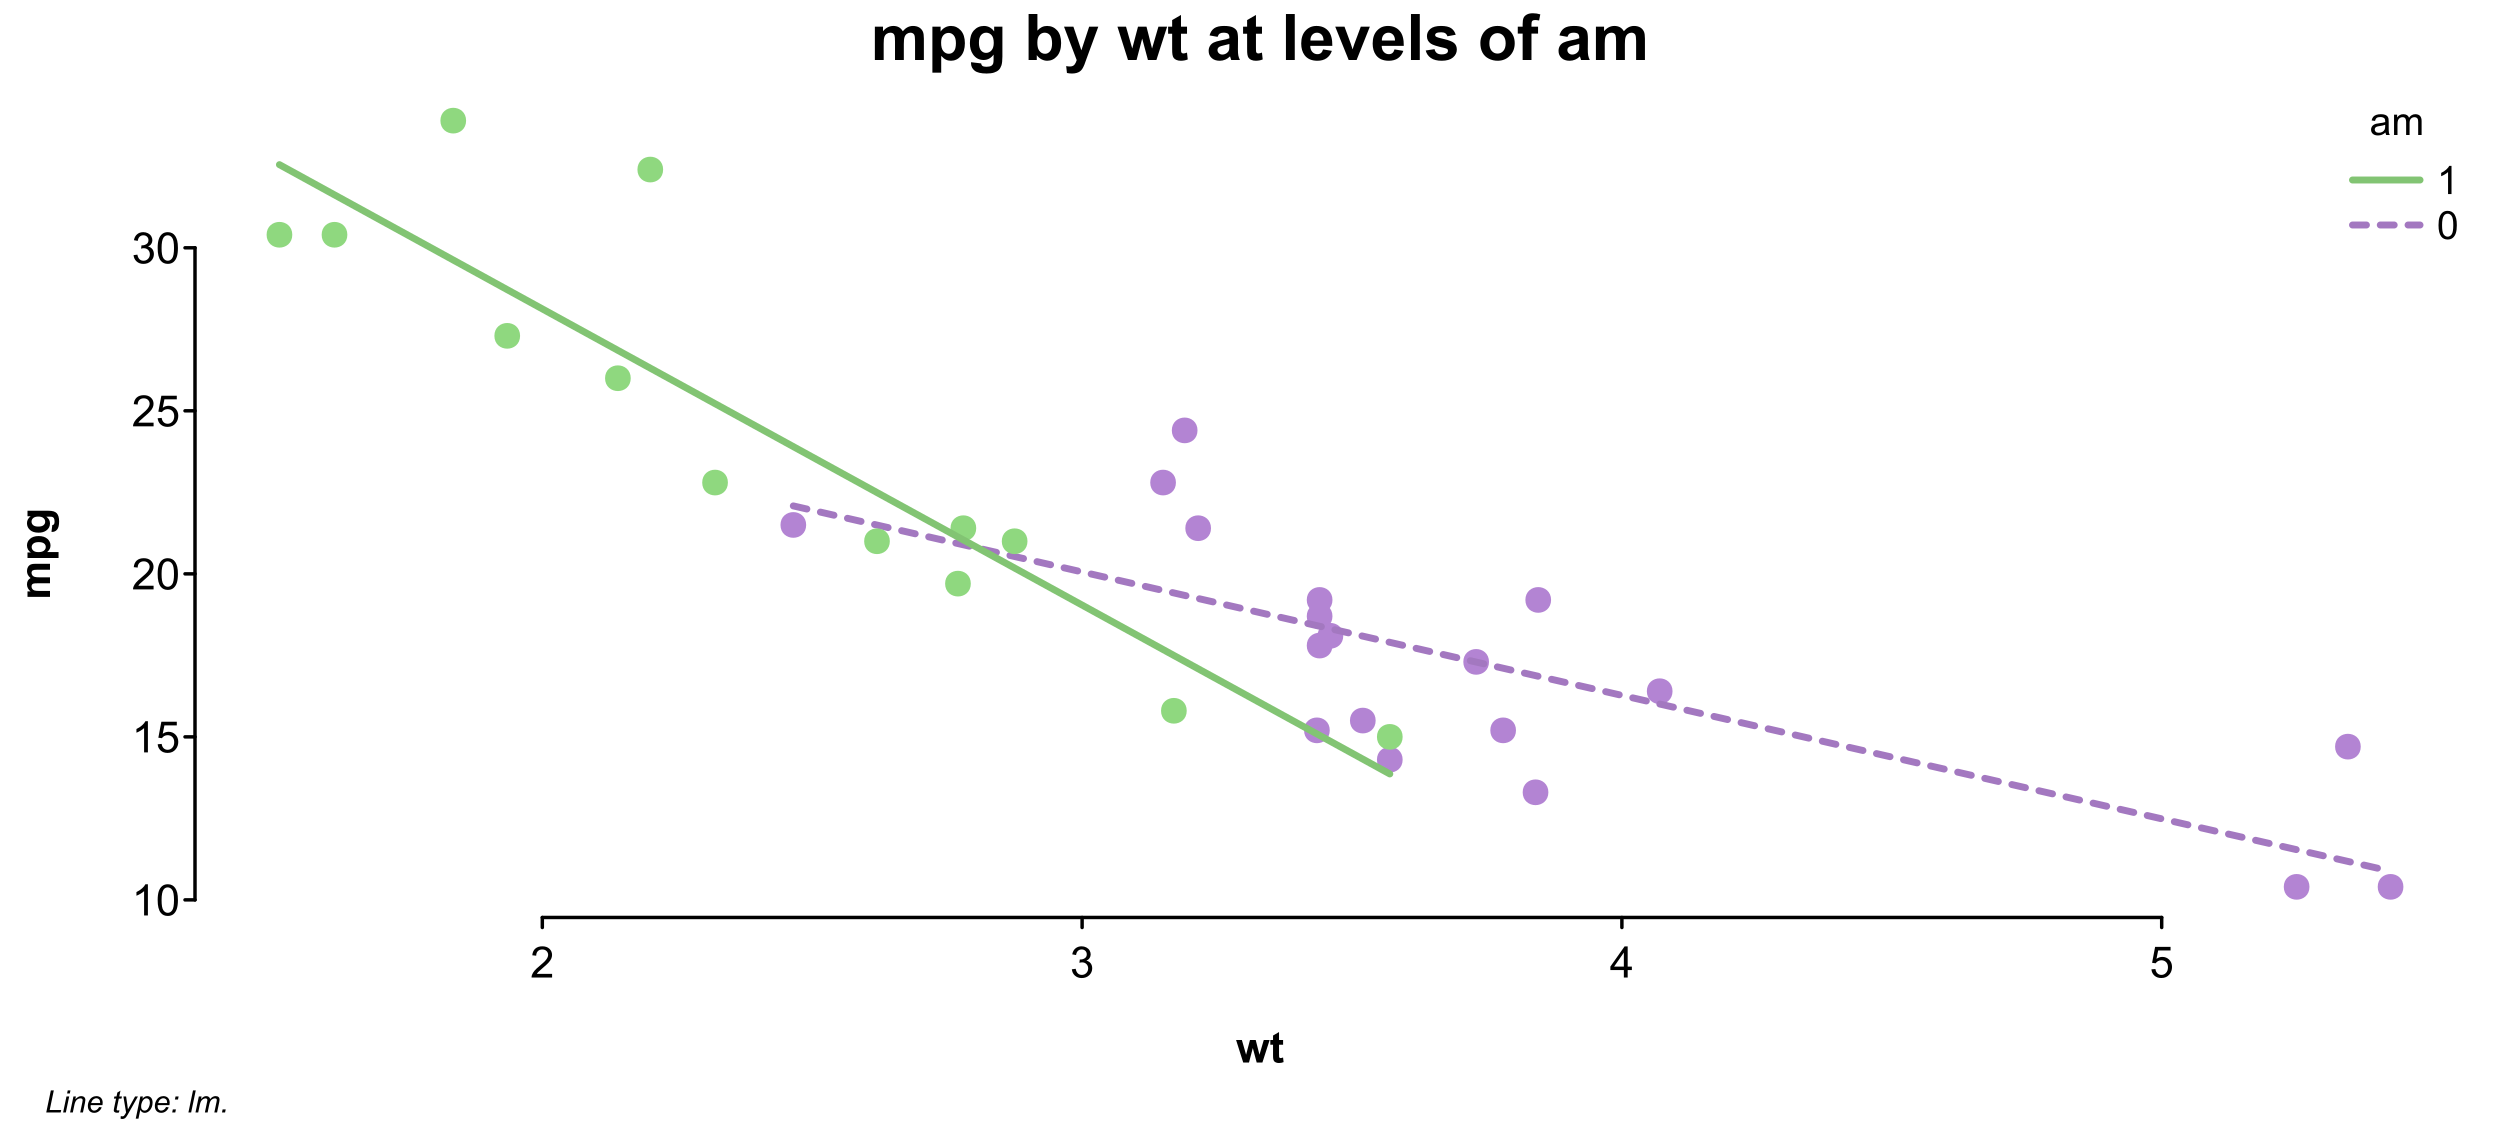 <?xml version="1.0" encoding="UTF-8"?>
<svg xmlns="http://www.w3.org/2000/svg" xmlns:xlink="http://www.w3.org/1999/xlink" width="720pt" height="324pt" viewBox="0 0 720 324" version="1.1">
<defs>
<g>
<symbol overflow="visible" id="glyph0-0">
<path style="stroke:none;" d="M 1.562 0 L 1.562 -7.812 L 7.812 -7.812 L 7.812 0 Z M 1.758 -0.195 L 7.617 -0.195 L 7.617 -7.617 L 1.758 -7.617 Z M 1.758 -0.195 "/>
</symbol>
<symbol overflow="visible" id="glyph0-1">
<path style="stroke:none;" d="M 4.656 0 L 3.559 0 L 3.559 -7 C 3.289 -6.746 2.941 -6.492 2.516 -6.242 C 2.086 -5.988 1.703 -5.801 1.359 -5.676 L 1.359 -6.738 C 1.973 -7.027 2.508 -7.375 2.973 -7.789 C 3.43 -8.195 3.758 -8.594 3.949 -8.984 L 4.656 -8.984 Z M 4.656 0 "/>
</symbol>
<symbol overflow="visible" id="glyph0-2">
<path style="stroke:none;" d="M 0.52 -4.414 C 0.516 -5.469 0.625 -6.32 0.844 -6.965 C 1.062 -7.609 1.387 -8.105 1.816 -8.457 C 2.246 -8.805 2.785 -8.98 3.438 -8.984 C 3.914 -8.98 4.336 -8.887 4.699 -8.695 C 5.059 -8.5 5.355 -8.219 5.594 -7.859 C 5.828 -7.492 6.016 -7.051 6.152 -6.527 C 6.285 -6.004 6.352 -5.297 6.355 -4.414 C 6.352 -3.359 6.242 -2.512 6.031 -1.871 C 5.812 -1.223 5.492 -0.727 5.062 -0.375 C 4.633 -0.023 4.09 0.152 3.438 0.152 C 2.57 0.152 1.891 -0.156 1.402 -0.773 C 0.809 -1.516 0.516 -2.727 0.52 -4.414 Z M 1.648 -4.414 C 1.645 -2.941 1.816 -1.965 2.164 -1.48 C 2.504 -0.992 2.93 -0.75 3.438 -0.75 C 3.938 -0.75 4.359 -0.992 4.707 -1.48 C 5.051 -1.969 5.227 -2.945 5.227 -4.414 C 5.227 -5.883 5.051 -6.863 4.707 -7.348 C 4.359 -7.832 3.934 -8.074 3.426 -8.074 C 2.918 -8.074 2.516 -7.859 2.215 -7.434 C 1.836 -6.887 1.645 -5.879 1.648 -4.414 Z M 1.648 -4.414 "/>
</symbol>
<symbol overflow="visible" id="glyph0-3">
<path style="stroke:none;" d="M 0.52 -2.344 L 1.672 -2.441 C 1.754 -1.875 1.953 -1.453 2.266 -1.172 C 2.574 -0.891 2.949 -0.75 3.395 -0.75 C 3.918 -0.75 4.367 -0.949 4.734 -1.348 C 5.102 -1.746 5.285 -2.273 5.285 -2.938 C 5.285 -3.559 5.109 -4.055 4.758 -4.418 C 4.406 -4.777 3.945 -4.957 3.375 -4.961 C 3.02 -4.957 2.699 -4.875 2.414 -4.719 C 2.129 -4.555 1.906 -4.348 1.746 -4.094 L 0.715 -4.23 L 1.582 -8.824 L 6.031 -8.824 L 6.031 -7.777 L 2.461 -7.777 L 1.977 -5.371 C 2.508 -5.742 3.074 -5.93 3.668 -5.934 C 4.449 -5.93 5.105 -5.66 5.645 -5.121 C 6.18 -4.578 6.449 -3.883 6.453 -3.035 C 6.449 -2.223 6.215 -1.52 5.742 -0.934 C 5.168 -0.207 4.383 0.152 3.395 0.152 C 2.574 0.152 1.91 -0.074 1.398 -0.531 C 0.883 -0.984 0.59 -1.59 0.52 -2.344 Z M 0.52 -2.344 "/>
</symbol>
<symbol overflow="visible" id="glyph0-4">
<path style="stroke:none;" d="M 6.293 -1.055 L 6.293 0 L 0.379 0 C 0.367 -0.266 0.41 -0.52 0.508 -0.762 C 0.656 -1.164 0.898 -1.559 1.23 -1.953 C 1.559 -2.34 2.035 -2.793 2.668 -3.309 C 3.637 -4.102 4.293 -4.734 4.637 -5.203 C 4.977 -5.668 5.148 -6.105 5.152 -6.523 C 5.148 -6.957 4.992 -7.324 4.684 -7.625 C 4.371 -7.922 3.969 -8.074 3.469 -8.074 C 2.938 -8.074 2.512 -7.914 2.195 -7.598 C 1.879 -7.277 1.719 -6.84 1.715 -6.281 L 0.586 -6.398 C 0.664 -7.238 0.953 -7.879 1.457 -8.32 C 1.961 -8.762 2.641 -8.98 3.492 -8.984 C 4.348 -8.98 5.023 -8.742 5.527 -8.27 C 6.027 -7.789 6.281 -7.199 6.281 -6.5 C 6.281 -6.141 6.207 -5.789 6.059 -5.445 C 5.91 -5.094 5.664 -4.73 5.328 -4.352 C 4.984 -3.965 4.422 -3.441 3.637 -2.777 C 2.977 -2.223 2.555 -1.844 2.367 -1.648 C 2.18 -1.449 2.023 -1.254 1.906 -1.055 Z M 6.293 -1.055 "/>
</symbol>
<symbol overflow="visible" id="glyph0-5">
<path style="stroke:none;" d="M 0.523 -2.363 L 1.625 -2.508 C 1.746 -1.883 1.961 -1.434 2.266 -1.16 C 2.566 -0.887 2.938 -0.75 3.375 -0.75 C 3.891 -0.75 4.324 -0.926 4.684 -1.285 C 5.035 -1.641 5.215 -2.086 5.219 -2.617 C 5.215 -3.121 5.051 -3.539 4.723 -3.867 C 4.395 -4.195 3.977 -4.359 3.469 -4.359 C 3.258 -4.359 2.996 -4.316 2.691 -4.234 L 2.812 -5.199 C 2.883 -5.188 2.941 -5.184 2.992 -5.188 C 3.457 -5.184 3.879 -5.309 4.254 -5.555 C 4.629 -5.797 4.816 -6.172 4.816 -6.684 C 4.816 -7.086 4.68 -7.418 4.406 -7.684 C 4.133 -7.945 3.781 -8.078 3.352 -8.082 C 2.922 -8.078 2.562 -7.945 2.281 -7.676 C 1.992 -7.406 1.812 -7.004 1.734 -6.469 L 0.633 -6.664 C 0.766 -7.398 1.07 -7.969 1.551 -8.375 C 2.023 -8.777 2.617 -8.98 3.328 -8.984 C 3.812 -8.98 4.262 -8.875 4.676 -8.668 C 5.086 -8.457 5.398 -8.172 5.617 -7.812 C 5.832 -7.445 5.941 -7.062 5.945 -6.66 C 5.941 -6.27 5.836 -5.918 5.633 -5.602 C 5.422 -5.281 5.117 -5.027 4.711 -4.848 C 5.238 -4.723 5.648 -4.469 5.941 -4.086 C 6.234 -3.695 6.379 -3.215 6.383 -2.645 C 6.379 -1.859 6.094 -1.199 5.527 -0.656 C 4.957 -0.113 4.238 0.156 3.367 0.16 C 2.582 0.156 1.93 -0.074 1.41 -0.543 C 0.891 -1.008 0.594 -1.613 0.523 -2.363 Z M 0.523 -2.363 "/>
</symbol>
<symbol overflow="visible" id="glyph0-6">
<path style="stroke:none;" d="M 4.039 0 L 4.039 -2.141 L 0.16 -2.141 L 0.16 -3.148 L 4.242 -8.949 L 5.141 -8.949 L 5.141 -3.148 L 6.348 -3.148 L 6.348 -2.141 L 5.141 -2.141 L 5.141 0 Z M 4.039 -3.148 L 4.039 -7.184 L 1.238 -3.148 Z M 4.039 -3.148 "/>
</symbol>
<symbol overflow="visible" id="glyph1-0">
<path style="stroke:none;" d="M 1.414 0 L 1.414 -7.062 L 7.062 -7.062 L 7.062 0 Z M 1.59 -0.176 L 6.887 -0.176 L 6.887 -6.887 L 1.59 -6.887 Z M 1.59 -0.176 "/>
</symbol>
<symbol overflow="visible" id="glyph1-1">
<path style="stroke:none;" d="M 4.57 -0.723 C 4.199 -0.406 3.844 -0.188 3.504 -0.059 C 3.164 0.066 2.797 0.129 2.41 0.133 C 1.762 0.129 1.27 -0.027 0.926 -0.34 C 0.582 -0.652 0.41 -1.055 0.41 -1.547 C 0.41 -1.832 0.473 -2.094 0.605 -2.332 C 0.73 -2.566 0.902 -2.754 1.117 -2.902 C 1.324 -3.043 1.562 -3.152 1.832 -3.227 C 2.023 -3.277 2.316 -3.328 2.715 -3.375 C 3.512 -3.469 4.102 -3.582 4.484 -3.719 C 4.484 -3.852 4.488 -3.938 4.492 -3.977 C 4.488 -4.379 4.395 -4.664 4.211 -4.832 C 3.953 -5.055 3.574 -5.168 3.078 -5.172 C 2.609 -5.168 2.266 -5.086 2.043 -4.926 C 1.82 -4.758 1.656 -4.469 1.551 -4.055 L 0.578 -4.188 C 0.664 -4.602 0.809 -4.938 1.016 -5.195 C 1.215 -5.449 1.508 -5.645 1.891 -5.785 C 2.27 -5.918 2.715 -5.988 3.223 -5.992 C 3.723 -5.988 4.129 -5.93 4.441 -5.816 C 4.754 -5.695 4.98 -5.547 5.129 -5.371 C 5.273 -5.191 5.379 -4.965 5.441 -4.695 C 5.469 -4.523 5.484 -4.219 5.488 -3.781 L 5.488 -2.457 C 5.484 -1.527 5.504 -0.945 5.551 -0.703 C 5.59 -0.457 5.676 -0.223 5.805 0 L 4.766 0 C 4.66 -0.203 4.598 -0.441 4.57 -0.723 Z M 4.484 -2.941 C 4.121 -2.793 3.582 -2.668 2.863 -2.566 C 2.453 -2.504 2.164 -2.438 1.996 -2.367 C 1.824 -2.293 1.695 -2.184 1.605 -2.043 C 1.512 -1.898 1.465 -1.742 1.469 -1.574 C 1.465 -1.305 1.566 -1.082 1.77 -0.91 C 1.969 -0.73 2.262 -0.645 2.648 -0.645 C 3.031 -0.645 3.371 -0.727 3.668 -0.895 C 3.965 -1.062 4.184 -1.293 4.324 -1.582 C 4.43 -1.809 4.48 -2.141 4.484 -2.578 Z M 4.484 -2.941 "/>
</symbol>
<symbol overflow="visible" id="glyph1-2">
<path style="stroke:none;" d="M 0.746 0 L 0.746 -5.859 L 1.633 -5.859 L 1.633 -5.039 C 1.816 -5.324 2.062 -5.555 2.367 -5.73 C 2.672 -5.902 3.02 -5.988 3.41 -5.992 C 3.844 -5.988 4.199 -5.898 4.477 -5.723 C 4.754 -5.539 4.949 -5.285 5.066 -4.965 C 5.527 -5.645 6.129 -5.988 6.875 -5.992 C 7.453 -5.988 7.902 -5.828 8.215 -5.508 C 8.527 -5.188 8.684 -4.691 8.684 -4.023 L 8.684 0 L 7.695 0 L 7.695 -3.691 C 7.691 -4.09 7.66 -4.375 7.598 -4.551 C 7.531 -4.723 7.414 -4.863 7.25 -4.973 C 7.078 -5.078 6.879 -5.133 6.652 -5.133 C 6.238 -5.133 5.898 -4.992 5.625 -4.719 C 5.352 -4.441 5.215 -4.004 5.219 -3.406 L 5.219 0 L 4.227 0 L 4.227 -3.809 C 4.223 -4.246 4.145 -4.574 3.984 -4.801 C 3.82 -5.02 3.555 -5.133 3.188 -5.133 C 2.906 -5.133 2.648 -5.059 2.414 -4.91 C 2.176 -4.762 2.004 -4.547 1.898 -4.266 C 1.789 -3.98 1.734 -3.57 1.738 -3.039 L 1.738 0 Z M 0.746 0 "/>
</symbol>
<symbol overflow="visible" id="glyph1-3">
<path style="stroke:none;" d="M 4.211 0 L 3.215 0 L 3.215 -6.328 C 2.977 -6.102 2.664 -5.871 2.277 -5.645 C 1.887 -5.41 1.539 -5.242 1.23 -5.133 L 1.23 -6.09 C 1.785 -6.348 2.27 -6.664 2.688 -7.039 C 3.102 -7.406 3.395 -7.77 3.57 -8.121 L 4.211 -8.121 Z M 4.211 0 "/>
</symbol>
<symbol overflow="visible" id="glyph1-4">
<path style="stroke:none;" d="M 0.469 -3.988 C 0.469 -4.941 0.566 -5.711 0.762 -6.297 C 0.957 -6.879 1.25 -7.328 1.641 -7.645 C 2.027 -7.961 2.516 -8.121 3.105 -8.121 C 3.539 -8.121 3.918 -8.031 4.246 -7.859 C 4.57 -7.68 4.84 -7.43 5.059 -7.102 C 5.27 -6.773 5.438 -6.371 5.559 -5.898 C 5.68 -5.426 5.742 -4.789 5.742 -3.988 C 5.742 -3.039 5.645 -2.273 5.449 -1.691 C 5.254 -1.105 4.961 -0.656 4.578 -0.34 C 4.188 -0.023 3.699 0.133 3.105 0.137 C 2.324 0.133 1.711 -0.141 1.27 -0.699 C 0.734 -1.371 0.469 -2.469 0.469 -3.988 Z M 1.488 -3.988 C 1.488 -2.656 1.641 -1.773 1.953 -1.336 C 2.262 -0.898 2.648 -0.68 3.105 -0.68 C 3.559 -0.68 3.941 -0.898 4.254 -1.34 C 4.566 -1.781 4.723 -2.664 4.723 -3.988 C 4.723 -5.32 4.566 -6.207 4.254 -6.645 C 3.941 -7.082 3.555 -7.301 3.094 -7.301 C 2.637 -7.301 2.273 -7.105 2.004 -6.719 C 1.66 -6.223 1.488 -5.312 1.488 -3.988 Z M 1.488 -3.988 "/>
</symbol>
<symbol overflow="visible" id="glyph2-0">
<path style="stroke:none;" d="M 2.312 0 L 2.312 -11.562 L 11.562 -11.562 L 11.562 0 Z M 2.602 -0.289 L 11.273 -0.289 L 11.273 -11.273 L 2.602 -11.273 Z M 2.602 -0.289 "/>
</symbol>
<symbol overflow="visible" id="glyph2-1">
<path style="stroke:none;" d="M 1.137 -9.594 L 3.477 -9.594 L 3.477 -8.285 C 4.312 -9.301 5.312 -9.809 6.469 -9.809 C 7.082 -9.809 7.613 -9.68 8.066 -9.43 C 8.516 -9.172 8.887 -8.793 9.18 -8.285 C 9.598 -8.793 10.051 -9.172 10.539 -9.43 C 11.027 -9.68 11.551 -9.809 12.105 -9.809 C 12.809 -9.809 13.402 -9.664 13.891 -9.379 C 14.379 -9.094 14.742 -8.676 14.984 -8.121 C 15.156 -7.711 15.246 -7.047 15.25 -6.133 L 15.25 0 L 12.711 0 L 12.711 -5.484 C 12.707 -6.434 12.621 -7.047 12.449 -7.324 C 12.211 -7.684 11.848 -7.863 11.363 -7.867 C 11.004 -7.863 10.672 -7.754 10.359 -7.543 C 10.047 -7.324 9.82 -7.008 9.684 -6.59 C 9.543 -6.168 9.473 -5.508 9.477 -4.605 L 9.477 0 L 6.938 0 L 6.938 -5.258 C 6.938 -6.188 6.891 -6.789 6.801 -7.062 C 6.711 -7.328 6.57 -7.531 6.383 -7.668 C 6.188 -7.797 5.93 -7.863 5.609 -7.867 C 5.215 -7.863 4.863 -7.758 4.551 -7.551 C 4.234 -7.336 4.012 -7.031 3.879 -6.637 C 3.742 -6.238 3.672 -5.578 3.676 -4.66 L 3.676 0 L 1.137 0 Z M 1.137 -9.594 "/>
</symbol>
<symbol overflow="visible" id="glyph2-2">
<path style="stroke:none;" d="M 1.254 -9.594 L 3.621 -9.594 L 3.621 -8.184 C 3.926 -8.664 4.34 -9.055 4.867 -9.355 C 5.391 -9.656 5.973 -9.809 6.613 -9.809 C 7.727 -9.809 8.672 -9.371 9.449 -8.5 C 10.223 -7.625 10.609 -6.41 10.613 -4.852 C 10.609 -3.25 10.219 -2.004 9.438 -1.113 C 8.652 -0.227 7.703 0.215 6.594 0.219 C 6.062 0.215 5.582 0.113 5.152 -0.098 C 4.719 -0.305 4.266 -0.668 3.793 -1.184 L 3.793 3.648 L 1.254 3.648 Z M 3.766 -4.961 C 3.762 -3.879 3.977 -3.082 4.406 -2.57 C 4.836 -2.051 5.355 -1.793 5.973 -1.797 C 6.559 -1.793 7.051 -2.027 7.441 -2.504 C 7.832 -2.973 8.027 -3.75 8.031 -4.832 C 8.027 -5.836 7.824 -6.582 7.426 -7.07 C 7.02 -7.559 6.52 -7.805 5.926 -7.805 C 5.301 -7.805 4.785 -7.562 4.379 -7.086 C 3.965 -6.602 3.762 -5.895 3.766 -4.961 Z M 3.766 -4.961 "/>
</symbol>
<symbol overflow="visible" id="glyph2-3">
<path style="stroke:none;" d="M 1.094 0.633 L 3.992 0.984 C 4.039 1.32 4.152 1.551 4.328 1.68 C 4.566 1.859 4.945 1.949 5.465 1.953 C 6.125 1.949 6.621 1.852 6.957 1.652 C 7.176 1.52 7.344 1.305 7.461 1.012 C 7.535 0.797 7.574 0.41 7.578 -0.152 L 7.578 -1.555 C 6.816 -0.516 5.859 0 4.707 0 C 3.414 0 2.395 -0.543 1.645 -1.637 C 1.051 -2.492 0.754 -3.566 0.758 -4.852 C 0.754 -6.457 1.141 -7.684 1.918 -8.535 C 2.691 -9.383 3.656 -9.809 4.805 -9.809 C 5.992 -9.809 6.969 -9.285 7.742 -8.246 L 7.742 -9.594 L 10.117 -9.594 L 10.117 -0.984 C 10.113 0.148 10.02 0.992 9.836 1.555 C 9.648 2.109 9.387 2.551 9.051 2.871 C 8.711 3.191 8.262 3.441 7.699 3.621 C 7.137 3.801 6.422 3.891 5.562 3.895 C 3.934 3.891 2.781 3.613 2.105 3.059 C 1.422 2.5 1.082 1.793 1.086 0.938 C 1.082 0.852 1.086 0.75 1.094 0.633 Z M 3.359 -4.996 C 3.355 -3.977 3.555 -3.23 3.949 -2.758 C 4.344 -2.285 4.828 -2.051 5.41 -2.051 C 6.027 -2.051 6.551 -2.293 6.98 -2.777 C 7.406 -3.262 7.621 -3.98 7.625 -4.934 C 7.621 -5.926 7.418 -6.66 7.008 -7.145 C 6.598 -7.621 6.078 -7.863 5.457 -7.867 C 4.844 -7.863 4.344 -7.625 3.949 -7.156 C 3.555 -6.68 3.355 -5.961 3.359 -4.996 Z M 3.359 -4.996 "/>
</symbol>
<symbol overflow="visible" id="glyph2-4">
<path style="stroke:none;" d=""/>
</symbol>
<symbol overflow="visible" id="glyph2-5">
<path style="stroke:none;" d="M 1.219 0 L 1.219 -13.242 L 3.758 -13.242 L 3.758 -8.473 C 4.539 -9.363 5.469 -9.809 6.539 -9.809 C 7.707 -9.809 8.672 -9.383 9.438 -8.539 C 10.199 -7.691 10.582 -6.477 10.586 -4.895 C 10.582 -3.254 10.191 -1.992 9.414 -1.109 C 8.633 -0.223 7.688 0.215 6.578 0.219 C 6.027 0.215 5.484 0.082 4.953 -0.191 C 4.418 -0.465 3.961 -0.871 3.578 -1.41 L 3.578 0 Z M 3.738 -5.004 C 3.738 -4.012 3.895 -3.277 4.211 -2.801 C 4.645 -2.125 5.227 -1.785 5.961 -1.789 C 6.516 -1.785 6.992 -2.027 7.391 -2.508 C 7.781 -2.984 7.98 -3.738 7.984 -4.77 C 7.98 -5.863 7.781 -6.652 7.387 -7.141 C 6.988 -7.621 6.48 -7.863 5.863 -7.867 C 5.25 -7.863 4.742 -7.625 4.344 -7.156 C 3.938 -6.68 3.738 -5.965 3.738 -5.004 Z M 3.738 -5.004 "/>
</symbol>
<symbol overflow="visible" id="glyph2-6">
<path style="stroke:none;" d="M 0.125 -9.594 L 2.828 -9.594 L 5.121 -2.781 L 7.363 -9.594 L 9.992 -9.594 L 6.602 -0.359 L 6 1.309 C 5.773 1.863 5.559 2.293 5.359 2.59 C 5.156 2.887 4.926 3.125 4.664 3.309 C 4.402 3.492 4.078 3.637 3.699 3.738 C 3.312 3.84 2.883 3.891 2.402 3.895 C 1.914 3.891 1.434 3.84 0.965 3.738 L 0.742 1.754 C 1.137 1.828 1.496 1.867 1.816 1.871 C 2.402 1.867 2.836 1.695 3.125 1.352 C 3.406 1.004 3.625 0.562 3.777 0.027 Z M 0.125 -9.594 "/>
</symbol>
<symbol overflow="visible" id="glyph2-7">
<path style="stroke:none;" d="M 3.117 0 L 0.082 -9.594 L 2.547 -9.594 L 4.344 -3.305 L 6 -9.594 L 8.445 -9.594 L 10.047 -3.305 L 11.879 -9.594 L 14.383 -9.594 L 11.301 0 L 8.863 0 L 7.207 -6.168 L 5.582 0 Z M 3.117 0 "/>
</symbol>
<symbol overflow="visible" id="glyph2-8">
<path style="stroke:none;" d="M 5.727 -9.594 L 5.727 -7.57 L 3.992 -7.57 L 3.992 -3.703 C 3.988 -2.922 4.008 -2.465 4.043 -2.336 C 4.074 -2.203 4.148 -2.094 4.27 -2.012 C 4.383 -1.926 4.523 -1.887 4.695 -1.887 C 4.93 -1.887 5.273 -1.969 5.719 -2.133 L 5.934 -0.164 C 5.344 0.09 4.676 0.215 3.93 0.219 C 3.469 0.215 3.055 0.141 2.691 -0.012 C 2.32 -0.164 2.051 -0.363 1.883 -0.609 C 1.707 -0.852 1.59 -1.18 1.527 -1.598 C 1.469 -1.891 1.441 -2.488 1.445 -3.387 L 1.445 -7.57 L 0.281 -7.57 L 0.281 -9.594 L 1.445 -9.594 L 1.445 -11.5 L 3.992 -12.98 L 3.992 -9.594 Z M 5.727 -9.594 "/>
</symbol>
<symbol overflow="visible" id="glyph2-9">
<path style="stroke:none;" d="M 3.227 -6.668 L 0.922 -7.082 C 1.176 -8.008 1.621 -8.695 2.258 -9.141 C 2.887 -9.586 3.828 -9.809 5.078 -9.809 C 6.207 -9.809 7.051 -9.672 7.605 -9.406 C 8.16 -9.137 8.547 -8.797 8.773 -8.387 C 8.996 -7.973 9.109 -7.219 9.113 -6.117 L 9.086 -3.152 C 9.082 -2.309 9.121 -1.684 9.207 -1.285 C 9.285 -0.883 9.438 -0.457 9.664 0 L 7.156 0 C 7.086 -0.168 7.004 -0.418 6.91 -0.75 C 6.863 -0.898 6.836 -0.996 6.82 -1.047 C 6.383 -0.621 5.918 -0.305 5.426 -0.098 C 4.934 0.113 4.406 0.215 3.848 0.219 C 2.859 0.215 2.082 -0.051 1.512 -0.586 C 0.941 -1.121 0.656 -1.797 0.66 -2.621 C 0.656 -3.16 0.785 -3.645 1.047 -4.07 C 1.305 -4.492 1.668 -4.816 2.137 -5.043 C 2.602 -5.266 3.273 -5.465 4.156 -5.637 C 5.336 -5.859 6.16 -6.066 6.621 -6.262 L 6.621 -6.512 C 6.621 -6.996 6.5 -7.344 6.258 -7.555 C 6.016 -7.758 5.559 -7.863 4.895 -7.867 C 4.441 -7.863 4.09 -7.773 3.84 -7.602 C 3.582 -7.422 3.379 -7.113 3.227 -6.668 Z M 6.621 -4.605 C 6.293 -4.496 5.777 -4.367 5.074 -4.219 C 4.371 -4.066 3.91 -3.918 3.695 -3.777 C 3.363 -3.539 3.199 -3.242 3.199 -2.883 C 3.199 -2.523 3.328 -2.215 3.594 -1.957 C 3.855 -1.699 4.195 -1.57 4.605 -1.57 C 5.062 -1.57 5.5 -1.719 5.918 -2.023 C 6.223 -2.25 6.422 -2.531 6.523 -2.863 C 6.586 -3.078 6.621 -3.492 6.621 -4.102 Z M 6.621 -4.605 "/>
</symbol>
<symbol overflow="visible" id="glyph2-10">
<path style="stroke:none;" d="M 1.328 0 L 1.328 -13.242 L 3.867 -13.242 L 3.867 0 Z M 1.328 0 "/>
</symbol>
<symbol overflow="visible" id="glyph2-11">
<path style="stroke:none;" d="M 6.883 -3.055 L 9.414 -2.629 C 9.086 -1.699 8.57 -0.992 7.871 -0.508 C 7.168 -0.023 6.293 0.215 5.238 0.219 C 3.57 0.215 2.336 -0.328 1.535 -1.418 C 0.902 -2.289 0.586 -3.391 0.586 -4.723 C 0.586 -6.312 1 -7.555 1.832 -8.457 C 2.664 -9.355 3.715 -9.809 4.984 -9.809 C 6.41 -9.809 7.535 -9.336 8.363 -8.395 C 9.184 -7.453 9.578 -6.012 9.547 -4.066 L 3.188 -4.066 C 3.203 -3.312 3.406 -2.727 3.801 -2.309 C 4.191 -1.887 4.68 -1.676 5.266 -1.68 C 5.66 -1.676 5.996 -1.785 6.27 -2.004 C 6.539 -2.223 6.742 -2.57 6.883 -3.055 Z M 7.027 -5.617 C 7.004 -6.348 6.816 -6.906 6.457 -7.293 C 6.098 -7.672 5.656 -7.863 5.141 -7.867 C 4.582 -7.863 4.125 -7.66 3.766 -7.262 C 3.402 -6.855 3.227 -6.309 3.234 -5.617 Z M 7.027 -5.617 "/>
</symbol>
<symbol overflow="visible" id="glyph2-12">
<path style="stroke:none;" d="M 3.965 0 L 0.098 -9.594 L 2.766 -9.594 L 4.57 -4.695 L 5.094 -3.062 C 5.227 -3.477 5.316 -3.75 5.355 -3.883 C 5.441 -4.152 5.531 -4.422 5.629 -4.695 L 7.453 -9.594 L 10.062 -9.594 L 6.25 0 Z M 3.965 0 "/>
</symbol>
<symbol overflow="visible" id="glyph2-13">
<path style="stroke:none;" d="M 0.434 -2.738 L 2.98 -3.125 C 3.086 -2.625 3.305 -2.25 3.641 -2 C 3.969 -1.742 4.434 -1.617 5.031 -1.617 C 5.684 -1.617 6.176 -1.734 6.512 -1.977 C 6.73 -2.141 6.844 -2.367 6.848 -2.656 C 6.844 -2.844 6.785 -3.004 6.668 -3.133 C 6.539 -3.254 6.254 -3.367 5.816 -3.469 C 3.766 -3.918 2.469 -4.328 1.926 -4.707 C 1.164 -5.223 0.785 -5.945 0.785 -6.867 C 0.785 -7.695 1.113 -8.391 1.77 -8.961 C 2.426 -9.523 3.441 -9.809 4.824 -9.809 C 6.133 -9.809 7.109 -9.594 7.75 -9.168 C 8.387 -8.738 8.828 -8.105 9.07 -7.273 L 6.676 -6.828 C 6.57 -7.199 6.379 -7.488 6.094 -7.688 C 5.805 -7.883 5.395 -7.98 4.867 -7.984 C 4.199 -7.98 3.723 -7.887 3.434 -7.707 C 3.238 -7.57 3.141 -7.398 3.145 -7.191 C 3.141 -7.004 3.227 -6.852 3.398 -6.73 C 3.625 -6.559 4.414 -6.32 5.766 -6.016 C 7.117 -5.707 8.062 -5.332 8.602 -4.887 C 9.129 -4.434 9.391 -3.805 9.395 -3 C 9.391 -2.117 9.023 -1.359 8.293 -0.73 C 7.555 -0.098 6.469 0.215 5.031 0.219 C 3.723 0.215 2.688 -0.047 1.926 -0.578 C 1.164 -1.105 0.668 -1.824 0.434 -2.738 Z M 0.434 -2.738 "/>
</symbol>
<symbol overflow="visible" id="glyph2-14">
<path style="stroke:none;" d="M 0.742 -4.934 C 0.738 -5.773 0.945 -6.586 1.363 -7.379 C 1.777 -8.164 2.367 -8.766 3.129 -9.184 C 3.891 -9.598 4.742 -9.809 5.684 -9.809 C 7.133 -9.809 8.32 -9.336 9.25 -8.395 C 10.176 -7.453 10.641 -6.262 10.641 -4.824 C 10.641 -3.371 10.172 -2.168 9.234 -1.215 C 8.297 -0.258 7.117 0.215 5.699 0.219 C 4.82 0.215 3.98 0.02 3.184 -0.379 C 2.383 -0.773 1.777 -1.355 1.363 -2.125 C 0.945 -2.891 0.738 -3.828 0.742 -4.934 Z M 3.344 -4.797 C 3.34 -3.844 3.566 -3.113 4.02 -2.609 C 4.469 -2.102 5.023 -1.852 5.691 -1.852 C 6.348 -1.852 6.902 -2.102 7.355 -2.609 C 7.801 -3.113 8.027 -3.852 8.031 -4.816 C 8.027 -5.754 7.801 -6.473 7.355 -6.98 C 6.902 -7.484 6.348 -7.738 5.691 -7.742 C 5.023 -7.738 4.469 -7.484 4.02 -6.98 C 3.566 -6.473 3.34 -5.746 3.344 -4.797 Z M 3.344 -4.797 "/>
</symbol>
<symbol overflow="visible" id="glyph2-15">
<path style="stroke:none;" d="M 0.219 -9.594 L 1.625 -9.594 L 1.625 -10.316 C 1.621 -11.121 1.707 -11.723 1.883 -12.121 C 2.051 -12.516 2.367 -12.84 2.832 -13.094 C 3.289 -13.34 3.871 -13.465 4.578 -13.469 C 5.297 -13.465 6.008 -13.355 6.703 -13.145 L 6.359 -11.371 C 5.953 -11.465 5.566 -11.512 5.195 -11.516 C 4.824 -11.512 4.559 -11.426 4.402 -11.258 C 4.238 -11.086 4.16 -10.758 4.164 -10.27 L 4.164 -9.594 L 6.062 -9.594 L 6.062 -7.598 L 4.164 -7.598 L 4.164 0 L 1.625 0 L 1.625 -7.598 L 0.219 -7.598 Z M 0.219 -9.594 "/>
</symbol>
<symbol overflow="visible" id="glyph3-0">
<path style="stroke:none;" d="M 0 -1.562 L -7.812 -1.562 L -7.812 -7.812 L 0 -7.812 Z M -0.195 -1.758 L -0.195 -7.617 L -7.617 -7.617 L -7.617 -1.758 Z M -0.195 -1.758 "/>
</symbol>
<symbol overflow="visible" id="glyph3-1">
<path style="stroke:none;" d="M -6.48 -0.77 L -6.48 -2.352 L -5.598 -2.352 C -6.281 -2.914 -6.625 -3.59 -6.629 -4.371 C -6.625 -4.785 -6.539 -5.145 -6.371 -5.449 C -6.199 -5.754 -5.941 -6.004 -5.598 -6.203 C -5.941 -6.484 -6.199 -6.789 -6.371 -7.121 C -6.539 -7.449 -6.625 -7.805 -6.629 -8.18 C -6.625 -8.656 -6.527 -9.059 -6.336 -9.387 C -6.141 -9.715 -5.859 -9.961 -5.488 -10.125 C -5.207 -10.242 -4.758 -10.301 -4.145 -10.305 L 0 -10.305 L 0 -8.586 L -3.703 -8.586 C -4.344 -8.582 -4.758 -8.523 -4.949 -8.41 C -5.191 -8.246 -5.312 -8.004 -5.316 -7.68 C -5.312 -7.434 -5.238 -7.207 -5.094 -7 C -4.945 -6.785 -4.73 -6.633 -4.449 -6.543 C -4.164 -6.445 -3.719 -6.398 -3.113 -6.402 L 0 -6.402 L 0 -4.688 L -3.551 -4.688 C -4.184 -4.688 -4.59 -4.656 -4.773 -4.594 C -4.953 -4.531 -5.09 -4.438 -5.18 -4.312 C -5.27 -4.184 -5.312 -4.008 -5.316 -3.789 C -5.312 -3.523 -5.242 -3.285 -5.102 -3.074 C -4.957 -2.859 -4.75 -2.707 -4.484 -2.621 C -4.211 -2.527 -3.766 -2.484 -3.148 -2.484 L 0 -2.484 L 0 -0.77 Z M -6.48 -0.77 "/>
</symbol>
<symbol overflow="visible" id="glyph3-2">
<path style="stroke:none;" d="M -6.48 -0.848 L -6.48 -2.449 L -5.531 -2.449 C -5.855 -2.652 -6.117 -2.93 -6.324 -3.289 C -6.523 -3.641 -6.625 -4.035 -6.629 -4.469 C -6.625 -5.219 -6.332 -5.855 -5.742 -6.383 C -5.152 -6.906 -4.328 -7.172 -3.277 -7.172 C -2.191 -7.172 -1.352 -6.906 -0.75 -6.379 C -0.152 -5.848 0.145 -5.207 0.148 -4.457 C 0.145 -4.094 0.078 -3.77 -0.066 -3.48 C -0.207 -3.191 -0.453 -2.883 -0.801 -2.562 L 2.465 -2.562 L 2.465 -0.848 Z M -3.352 -2.547 C -2.621 -2.543 -2.082 -2.688 -1.734 -2.977 C -1.387 -3.266 -1.211 -3.617 -1.215 -4.035 C -1.211 -4.43 -1.371 -4.762 -1.691 -5.027 C -2.008 -5.293 -2.531 -5.426 -3.266 -5.426 C -3.941 -5.426 -4.445 -5.289 -4.777 -5.016 C -5.105 -4.742 -5.273 -4.402 -5.273 -4.004 C -5.273 -3.582 -5.109 -3.234 -4.789 -2.961 C -4.461 -2.68 -3.984 -2.543 -3.352 -2.547 Z M -3.352 -2.547 "/>
</symbol>
<symbol overflow="visible" id="glyph3-3">
<path style="stroke:none;" d="M 0.426 -0.738 L 0.664 -2.699 C 0.891 -2.727 1.051 -2.801 1.137 -2.922 C 1.258 -3.082 1.316 -3.34 1.32 -3.691 C 1.316 -4.137 1.25 -4.473 1.117 -4.699 C 1.027 -4.848 0.883 -4.961 0.684 -5.043 C 0.539 -5.094 0.277 -5.121 -0.105 -5.121 L -1.051 -5.121 C -0.348 -4.605 0 -3.957 0 -3.18 C 0 -2.309 -0.367 -1.617 -1.105 -1.109 C -1.684 -0.707 -2.406 -0.508 -3.277 -0.512 C -4.359 -0.508 -5.191 -0.77 -5.766 -1.297 C -6.34 -1.816 -6.625 -2.469 -6.629 -3.246 C -6.625 -4.047 -6.273 -4.707 -5.574 -5.23 L -6.48 -5.23 L -6.48 -6.836 L -0.664 -6.836 C 0.102 -6.832 0.668 -6.77 1.047 -6.645 C 1.426 -6.52 1.723 -6.34 1.941 -6.113 C 2.152 -5.883 2.32 -5.582 2.445 -5.203 C 2.562 -4.82 2.625 -4.336 2.629 -3.758 C 2.625 -2.656 2.438 -1.879 2.062 -1.422 C 1.688 -0.957 1.211 -0.727 0.633 -0.734 C 0.578 -0.73 0.508 -0.734 0.426 -0.738 Z M -3.375 -2.27 C -2.688 -2.266 -2.184 -2.398 -1.863 -2.668 C -1.543 -2.934 -1.383 -3.266 -1.387 -3.656 C -1.383 -4.074 -1.547 -4.426 -1.875 -4.719 C -2.203 -5.004 -2.688 -5.148 -3.332 -5.152 C -4 -5.148 -4.5 -5.012 -4.828 -4.734 C -5.152 -4.457 -5.312 -4.105 -5.316 -3.688 C -5.312 -3.273 -5.152 -2.934 -4.836 -2.668 C -4.516 -2.398 -4.031 -2.266 -3.375 -2.27 Z M -3.375 -2.27 "/>
</symbol>
<symbol overflow="visible" id="glyph4-0">
<path style="stroke:none;" d="M 1.562 0 L 1.562 -7.812 L 7.812 -7.812 L 7.812 0 Z M 1.758 -0.195 L 7.617 -0.195 L 7.617 -7.617 L 1.758 -7.617 Z M 1.758 -0.195 "/>
</symbol>
<symbol overflow="visible" id="glyph4-1">
<path style="stroke:none;" d="M 2.105 0 L 0.055 -6.48 L 1.723 -6.48 L 2.938 -2.234 L 4.055 -6.48 L 5.707 -6.48 L 6.789 -2.234 L 8.027 -6.48 L 9.719 -6.48 L 7.637 0 L 5.988 0 L 4.871 -4.168 L 3.773 0 Z M 2.105 0 "/>
</symbol>
<symbol overflow="visible" id="glyph4-2">
<path style="stroke:none;" d="M 3.871 -6.48 L 3.871 -5.113 L 2.699 -5.113 L 2.699 -2.504 C 2.695 -1.973 2.707 -1.664 2.73 -1.578 C 2.754 -1.484 2.805 -1.414 2.883 -1.359 C 2.961 -1.305 3.055 -1.277 3.172 -1.277 C 3.328 -1.277 3.559 -1.332 3.863 -1.441 L 4.012 -0.109 C 3.609 0.062 3.156 0.145 2.656 0.148 C 2.344 0.145 2.066 0.098 1.816 -0.008 C 1.566 -0.109 1.383 -0.246 1.27 -0.41 C 1.152 -0.574 1.074 -0.797 1.031 -1.082 C 0.992 -1.277 0.973 -1.68 0.977 -2.289 L 0.977 -5.113 L 0.188 -5.113 L 0.188 -6.48 L 0.977 -6.48 L 0.977 -7.77 L 2.699 -8.77 L 2.699 -6.48 Z M 3.871 -6.48 "/>
</symbol>
<symbol overflow="visible" id="glyph5-0">
<path style="stroke:none;" d="M 1.113 0 L 1.113 -5.562 L 5.562 -5.562 L 5.562 0 Z M 1.25 -0.141 L 5.422 -0.141 L 5.422 -5.422 L 1.25 -5.422 Z M 1.25 -0.141 "/>
</symbol>
<symbol overflow="visible" id="glyph5-1">
<path style="stroke:none;" d="M 0.355 0 L 1.688 -6.371 L 2.539 -6.371 L 1.359 -0.723 L 4.668 -0.723 L 4.516 0 Z M 0.355 0 "/>
</symbol>
<symbol overflow="visible" id="glyph5-2">
<path style="stroke:none;" d="M 1.414 -5.48 L 1.598 -6.371 L 2.383 -6.371 L 2.195 -5.48 Z M 0.266 0 L 1.23 -4.613 L 2.016 -4.613 L 1.051 0 Z M 0.266 0 "/>
</symbol>
<symbol overflow="visible" id="glyph5-3">
<path style="stroke:none;" d="M 0.297 0 L 1.262 -4.613 L 1.973 -4.613 L 1.805 -3.812 C 2.113 -4.125 2.402 -4.355 2.672 -4.5 C 2.941 -4.645 3.215 -4.715 3.5 -4.719 C 3.867 -4.715 4.16 -4.613 4.379 -4.414 C 4.59 -4.207 4.699 -3.938 4.699 -3.602 C 4.699 -3.43 4.66 -3.16 4.586 -2.793 L 3.996 0 L 3.211 0 L 3.824 -2.926 C 3.883 -3.207 3.914 -3.418 3.914 -3.555 C 3.914 -3.707 3.859 -3.832 3.754 -3.926 C 3.648 -4.02 3.496 -4.066 3.297 -4.07 C 2.895 -4.066 2.535 -3.922 2.223 -3.637 C 1.902 -3.344 1.672 -2.848 1.531 -2.148 L 1.082 0 Z M 0.297 0 "/>
</symbol>
<symbol overflow="visible" id="glyph5-4">
<path style="stroke:none;" d="M 3.684 -1.57 L 4.449 -1.492 C 4.336 -1.109 4.086 -0.746 3.691 -0.406 C 3.293 -0.062 2.82 0.105 2.277 0.105 C 1.934 0.105 1.621 0.027 1.336 -0.133 C 1.051 -0.289 0.832 -0.52 0.684 -0.82 C 0.531 -1.121 0.457 -1.465 0.461 -1.852 C 0.457 -2.352 0.574 -2.84 0.809 -3.316 C 1.043 -3.789 1.344 -4.141 1.715 -4.371 C 2.086 -4.602 2.488 -4.715 2.922 -4.719 C 3.469 -4.715 3.906 -4.547 4.238 -4.207 C 4.566 -3.863 4.734 -3.395 4.734 -2.809 C 4.734 -2.578 4.711 -2.348 4.672 -2.113 L 1.273 -2.113 C 1.258 -2.02 1.254 -1.938 1.258 -1.867 C 1.254 -1.434 1.352 -1.105 1.555 -0.879 C 1.75 -0.652 1.992 -0.539 2.281 -0.539 C 2.547 -0.539 2.812 -0.625 3.078 -0.805 C 3.336 -0.977 3.539 -1.234 3.684 -1.57 Z M 1.398 -2.711 L 3.988 -2.711 C 3.988 -2.789 3.988 -2.848 3.992 -2.887 C 3.988 -3.277 3.891 -3.578 3.695 -3.789 C 3.496 -3.996 3.242 -4.102 2.938 -4.105 C 2.598 -4.102 2.293 -3.984 2.02 -3.758 C 1.742 -3.523 1.535 -3.176 1.398 -2.711 Z M 1.398 -2.711 "/>
</symbol>
<symbol overflow="visible" id="glyph5-5">
<path style="stroke:none;" d=""/>
</symbol>
<symbol overflow="visible" id="glyph5-6">
<path style="stroke:none;" d="M 2.133 -0.641 L 2.004 0.004 C 1.816 0.051 1.633 0.074 1.457 0.078 C 1.141 0.074 0.891 0 0.707 -0.152 C 0.566 -0.266 0.496 -0.422 0.5 -0.625 C 0.496 -0.723 0.535 -0.957 0.613 -1.324 L 1.172 -4.008 L 0.551 -4.008 L 0.68 -4.613 L 1.301 -4.613 L 1.539 -5.75 L 2.438 -6.293 L 2.086 -4.613 L 2.859 -4.613 L 2.73 -4.008 L 1.961 -4.008 L 1.426 -1.457 C 1.355 -1.129 1.324 -0.934 1.324 -0.875 C 1.324 -0.777 1.348 -0.707 1.402 -0.66 C 1.453 -0.609 1.543 -0.586 1.668 -0.586 C 1.84 -0.586 1.996 -0.602 2.133 -0.641 Z M 2.133 -0.641 "/>
</symbol>
<symbol overflow="visible" id="glyph5-7">
<path style="stroke:none;" d="M 0 1.781 L 0.047 1.043 C 0.211 1.09 0.367 1.113 0.52 1.113 C 0.68 1.113 0.809 1.074 0.91 1.004 C 1.031 0.902 1.172 0.723 1.324 0.465 L 1.578 0.012 L 0.809 -4.613 L 1.582 -4.613 L 1.93 -2.281 C 1.996 -1.816 2.059 -1.355 2.109 -0.898 L 4.172 -4.613 L 4.992 -4.613 L 2.051 0.613 C 1.766 1.121 1.512 1.457 1.293 1.625 C 1.07 1.785 0.816 1.867 0.535 1.871 C 0.348 1.867 0.172 1.84 0 1.781 Z M 0 1.781 "/>
</symbol>
<symbol overflow="visible" id="glyph5-8">
<path style="stroke:none;" d="M -0.09 1.77 L 1.242 -4.613 L 1.969 -4.613 L 1.832 -3.973 C 2.102 -4.254 2.344 -4.445 2.555 -4.555 C 2.766 -4.66 2.992 -4.715 3.234 -4.719 C 3.672 -4.715 4.035 -4.555 4.328 -4.238 C 4.613 -3.914 4.758 -3.457 4.762 -2.863 C 4.758 -2.379 4.68 -1.941 4.523 -1.547 C 4.363 -1.152 4.168 -0.832 3.938 -0.594 C 3.703 -0.352 3.465 -0.176 3.23 -0.062 C 2.988 0.051 2.746 0.105 2.504 0.105 C 1.945 0.105 1.516 -0.176 1.215 -0.738 L 0.695 1.77 Z M 1.465 -1.887 C 1.465 -1.539 1.488 -1.297 1.539 -1.168 C 1.609 -0.977 1.727 -0.824 1.895 -0.711 C 2.055 -0.594 2.246 -0.539 2.469 -0.539 C 2.914 -0.539 3.281 -0.793 3.562 -1.301 C 3.84 -1.809 3.977 -2.328 3.98 -2.859 C 3.977 -3.25 3.883 -3.551 3.699 -3.766 C 3.512 -3.977 3.281 -4.082 3.004 -4.086 C 2.801 -4.082 2.613 -4.031 2.445 -3.926 C 2.273 -3.82 2.117 -3.66 1.969 -3.453 C 1.82 -3.238 1.699 -2.98 1.605 -2.68 C 1.512 -2.375 1.465 -2.113 1.465 -1.887 Z M 1.465 -1.887 "/>
</symbol>
<symbol overflow="visible" id="glyph5-9">
<path style="stroke:none;" d="M 1.285 -3.723 L 1.473 -4.613 L 2.359 -4.613 L 2.176 -3.723 Z M 0.508 0 L 0.695 -0.891 L 1.586 -0.891 L 1.395 0 Z M 0.508 0 "/>
</symbol>
<symbol overflow="visible" id="glyph5-10">
<path style="stroke:none;" d="M 0.234 0 L 1.562 -6.371 L 2.352 -6.371 L 1.02 0 Z M 0.234 0 "/>
</symbol>
<symbol overflow="visible" id="glyph5-11">
<path style="stroke:none;" d="M 0.293 0 L 1.258 -4.613 L 2.043 -4.613 L 1.883 -3.855 C 2.172 -4.18 2.434 -4.402 2.664 -4.531 C 2.895 -4.652 3.145 -4.715 3.414 -4.719 C 3.699 -4.715 3.941 -4.641 4.137 -4.488 C 4.328 -4.336 4.453 -4.125 4.516 -3.855 C 4.746 -4.145 4.992 -4.359 5.254 -4.504 C 5.512 -4.645 5.785 -4.715 6.074 -4.719 C 6.457 -4.715 6.746 -4.625 6.941 -4.445 C 7.133 -4.262 7.23 -4.004 7.23 -3.676 C 7.23 -3.531 7.195 -3.297 7.133 -2.973 L 6.512 0 L 5.723 0 L 6.359 -3.051 C 6.41 -3.297 6.438 -3.477 6.441 -3.586 C 6.438 -3.734 6.391 -3.852 6.297 -3.941 C 6.199 -4.023 6.066 -4.066 5.895 -4.07 C 5.656 -4.066 5.414 -3.996 5.176 -3.855 C 4.93 -3.715 4.742 -3.527 4.609 -3.297 C 4.473 -3.066 4.355 -2.715 4.254 -2.238 L 3.785 0 L 3 0 L 3.648 -3.117 C 3.691 -3.328 3.715 -3.477 3.719 -3.566 C 3.715 -3.715 3.668 -3.836 3.578 -3.93 C 3.48 -4.02 3.359 -4.066 3.211 -4.07 C 2.984 -4.066 2.75 -3.996 2.508 -3.855 C 2.262 -3.715 2.062 -3.516 1.91 -3.266 C 1.758 -3.008 1.633 -2.648 1.535 -2.18 L 1.078 0 Z M 0.293 0 "/>
</symbol>
<symbol overflow="visible" id="glyph5-12">
<path style="stroke:none;" d="M 0.512 0 L 0.699 -0.891 L 1.59 -0.891 L 1.398 0 Z M 0.512 0 "/>
</symbol>
</g>
</defs>
<g id="surface11">
<path style="fill:none;stroke-width:1;stroke-linecap:round;stroke-linejoin:round;stroke:rgb(0%,0%,0%);stroke-opacity:1;stroke-miterlimit:10;" d="M 56.16 259.168 L 56.16 71.367 "/>
<path style="fill:none;stroke-width:1;stroke-linecap:round;stroke-linejoin:round;stroke:rgb(0%,0%,0%);stroke-opacity:1;stroke-miterlimit:10;" d="M 56.16 259.168 L 53.281 259.168 "/>
<path style="fill:none;stroke-width:1;stroke-linecap:round;stroke-linejoin:round;stroke:rgb(0%,0%,0%);stroke-opacity:1;stroke-miterlimit:10;" d="M 56.16 212.219 L 53.281 212.219 "/>
<path style="fill:none;stroke-width:1;stroke-linecap:round;stroke-linejoin:round;stroke:rgb(0%,0%,0%);stroke-opacity:1;stroke-miterlimit:10;" d="M 56.16 165.27 L 53.281 165.27 "/>
<path style="fill:none;stroke-width:1;stroke-linecap:round;stroke-linejoin:round;stroke:rgb(0%,0%,0%);stroke-opacity:1;stroke-miterlimit:10;" d="M 56.16 118.316 L 53.281 118.316 "/>
<path style="fill:none;stroke-width:1;stroke-linecap:round;stroke-linejoin:round;stroke:rgb(0%,0%,0%);stroke-opacity:1;stroke-miterlimit:10;" d="M 56.16 71.367 L 53.281 71.367 "/>
<g style="fill:rgb(0%,0%,0%);fill-opacity:1;">
  <use xlink:href="#glyph0-1" x="37.938" y="263.645"/>
  <use xlink:href="#glyph0-2" x="44.889" y="263.645"/>
</g>
<g style="fill:rgb(0%,0%,0%);fill-opacity:1;">
  <use xlink:href="#glyph0-1" x="37.938" y="216.691"/>
  <use xlink:href="#glyph0-3" x="44.889" y="216.691"/>
</g>
<g style="fill:rgb(0%,0%,0%);fill-opacity:1;">
  <use xlink:href="#glyph0-4" x="37.938" y="169.742"/>
  <use xlink:href="#glyph0-2" x="44.889" y="169.742"/>
</g>
<g style="fill:rgb(0%,0%,0%);fill-opacity:1;">
  <use xlink:href="#glyph0-4" x="37.938" y="122.793"/>
  <use xlink:href="#glyph0-3" x="44.889" y="122.793"/>
</g>
<g style="fill:rgb(0%,0%,0%);fill-opacity:1;">
  <use xlink:href="#glyph0-5" x="37.938" y="75.844"/>
  <use xlink:href="#glyph0-2" x="44.889" y="75.844"/>
</g>
<path style="fill:none;stroke-width:1;stroke-linecap:round;stroke-linejoin:round;stroke:rgb(0%,0%,0%);stroke-opacity:1;stroke-miterlimit:10;" d="M 156.188 264.238 L 622.566 264.238 "/>
<path style="fill:none;stroke-width:1;stroke-linecap:round;stroke-linejoin:round;stroke:rgb(0%,0%,0%);stroke-opacity:1;stroke-miterlimit:10;" d="M 156.188 264.238 L 156.188 267.121 "/>
<path style="fill:none;stroke-width:1;stroke-linecap:round;stroke-linejoin:round;stroke:rgb(0%,0%,0%);stroke-opacity:1;stroke-miterlimit:10;" d="M 311.648 264.238 L 311.648 267.121 "/>
<path style="fill:none;stroke-width:1;stroke-linecap:round;stroke-linejoin:round;stroke:rgb(0%,0%,0%);stroke-opacity:1;stroke-miterlimit:10;" d="M 467.105 264.238 L 467.105 267.121 "/>
<path style="fill:none;stroke-width:1;stroke-linecap:round;stroke-linejoin:round;stroke:rgb(0%,0%,0%);stroke-opacity:1;stroke-miterlimit:10;" d="M 622.566 264.238 L 622.566 267.121 "/>
<g style="fill:rgb(0%,0%,0%);fill-opacity:1;">
  <use xlink:href="#glyph0-4" x="152.711" y="281.52"/>
</g>
<g style="fill:rgb(0%,0%,0%);fill-opacity:1;">
  <use xlink:href="#glyph0-5" x="308.172" y="281.52"/>
</g>
<g style="fill:rgb(0%,0%,0%);fill-opacity:1;">
  <use xlink:href="#glyph0-6" x="463.629" y="281.52"/>
</g>
<g style="fill:rgb(0%,0%,0%);fill-opacity:1;">
  <use xlink:href="#glyph0-3" x="619.09" y="281.52"/>
</g>
<path style="fill-rule:nonzero;fill:rgb(70.196%,51.765%,82.745%);fill-opacity:1;stroke-width:1;stroke-linecap:round;stroke-linejoin:round;stroke:rgb(70.196%,51.765%,82.745%);stroke-opacity:1;stroke-miterlimit:10;" d="M 348.27 152.121 C 348.27 156.391 341.871 156.391 341.871 152.121 C 341.871 147.855 348.27 147.855 348.27 152.121 "/>
<path style="fill-rule:nonzero;fill:rgb(70.196%,51.765%,82.745%);fill-opacity:1;stroke-width:1;stroke-linecap:round;stroke-linejoin:round;stroke:rgb(70.196%,51.765%,82.745%);stroke-opacity:1;stroke-miterlimit:10;" d="M 383.25 177.477 C 383.25 181.742 376.848 181.742 376.848 177.477 C 376.848 173.211 383.25 173.211 383.25 177.477 "/>
<path style="fill-rule:nonzero;fill:rgb(70.196%,51.765%,82.745%);fill-opacity:1;stroke-width:1;stroke-linecap:round;stroke-linejoin:round;stroke:rgb(70.196%,51.765%,82.745%);stroke-opacity:1;stroke-miterlimit:10;" d="M 386.359 183.109 C 386.359 187.375 379.957 187.375 379.957 183.109 C 379.957 178.844 386.359 178.844 386.359 183.109 "/>
<path style="fill-rule:nonzero;fill:rgb(70.196%,51.765%,82.745%);fill-opacity:1;stroke-width:1;stroke-linecap:round;stroke-linejoin:round;stroke:rgb(70.196%,51.765%,82.745%);stroke-opacity:1;stroke-miterlimit:10;" d="M 403.461 218.793 C 403.461 223.059 397.059 223.059 397.059 218.793 C 397.059 214.523 403.461 214.523 403.461 218.793 "/>
<path style="fill-rule:nonzero;fill:rgb(70.196%,51.765%,82.745%);fill-opacity:1;stroke-width:1;stroke-linecap:round;stroke-linejoin:round;stroke:rgb(70.196%,51.765%,82.745%);stroke-opacity:1;stroke-miterlimit:10;" d="M 344.383 123.953 C 344.383 128.219 337.984 128.219 337.984 123.953 C 337.984 119.688 344.383 119.688 344.383 123.953 "/>
<path style="fill-rule:nonzero;fill:rgb(70.196%,51.765%,82.745%);fill-opacity:1;stroke-width:1;stroke-linecap:round;stroke-linejoin:round;stroke:rgb(70.196%,51.765%,82.745%);stroke-opacity:1;stroke-miterlimit:10;" d="M 338.168 138.977 C 338.168 143.242 331.766 143.242 331.766 138.977 C 331.766 134.711 338.168 134.711 338.168 138.977 "/>
<path style="fill-rule:nonzero;fill:rgb(70.196%,51.765%,82.745%);fill-opacity:1;stroke-width:1;stroke-linecap:round;stroke-linejoin:round;stroke:rgb(70.196%,51.765%,82.745%);stroke-opacity:1;stroke-miterlimit:10;" d="M 383.25 172.781 C 383.25 177.047 376.848 177.047 376.848 172.781 C 376.848 168.516 383.25 168.516 383.25 172.781 "/>
<path style="fill-rule:nonzero;fill:rgb(70.196%,51.765%,82.745%);fill-opacity:1;stroke-width:1;stroke-linecap:round;stroke-linejoin:round;stroke:rgb(70.196%,51.765%,82.745%);stroke-opacity:1;stroke-miterlimit:10;" d="M 383.25 185.926 C 383.25 190.195 376.848 190.195 376.848 185.926 C 376.848 181.66 383.25 181.66 383.25 185.926 "/>
<path style="fill-rule:nonzero;fill:rgb(70.196%,51.765%,82.745%);fill-opacity:1;stroke-width:1;stroke-linecap:round;stroke-linejoin:round;stroke:rgb(70.196%,51.765%,82.745%);stroke-opacity:1;stroke-miterlimit:10;" d="M 481.188 199.074 C 481.188 203.34 474.789 203.34 474.789 199.074 C 474.789 194.805 481.188 194.805 481.188 199.074 "/>
<path style="fill-rule:nonzero;fill:rgb(70.196%,51.765%,82.745%);fill-opacity:1;stroke-width:1;stroke-linecap:round;stroke-linejoin:round;stroke:rgb(70.196%,51.765%,82.745%);stroke-opacity:1;stroke-miterlimit:10;" d="M 428.332 190.621 C 428.332 194.887 421.934 194.887 421.934 190.621 C 421.934 186.355 428.332 186.355 428.332 190.621 "/>
<path style="fill-rule:nonzero;fill:rgb(70.196%,51.765%,82.745%);fill-opacity:1;stroke-width:1;stroke-linecap:round;stroke-linejoin:round;stroke:rgb(70.196%,51.765%,82.745%);stroke-opacity:1;stroke-miterlimit:10;" d="M 436.105 210.34 C 436.105 214.609 429.707 214.609 429.707 210.34 C 429.707 206.074 436.105 206.074 436.105 210.34 "/>
<path style="fill-rule:nonzero;fill:rgb(70.196%,51.765%,82.745%);fill-opacity:1;stroke-width:1;stroke-linecap:round;stroke-linejoin:round;stroke:rgb(70.196%,51.765%,82.745%);stroke-opacity:1;stroke-miterlimit:10;" d="M 664.629 255.414 C 664.629 259.68 658.23 259.68 658.23 255.414 C 658.23 251.148 664.629 251.148 664.629 255.414 "/>
<path style="fill-rule:nonzero;fill:rgb(70.196%,51.765%,82.745%);fill-opacity:1;stroke-width:1;stroke-linecap:round;stroke-linejoin:round;stroke:rgb(70.196%,51.765%,82.745%);stroke-opacity:1;stroke-miterlimit:10;" d="M 691.68 255.414 C 691.68 259.68 685.281 259.68 685.281 255.414 C 685.281 251.148 691.68 251.148 691.68 255.414 "/>
<path style="fill-rule:nonzero;fill:rgb(70.196%,51.765%,82.745%);fill-opacity:1;stroke-width:1;stroke-linecap:round;stroke-linejoin:round;stroke:rgb(70.196%,51.765%,82.745%);stroke-opacity:1;stroke-miterlimit:10;" d="M 679.398 215.035 C 679.398 219.301 673 219.301 673 215.035 C 673 210.77 679.398 210.77 679.398 215.035 "/>
<path style="fill-rule:nonzero;fill:rgb(70.196%,51.765%,82.745%);fill-opacity:1;stroke-width:1;stroke-linecap:round;stroke-linejoin:round;stroke:rgb(70.196%,51.765%,82.745%);stroke-opacity:1;stroke-miterlimit:10;" d="M 231.676 151.184 C 231.676 155.449 225.277 155.449 225.277 151.184 C 225.277 146.918 231.676 146.918 231.676 151.184 "/>
<path style="fill-rule:nonzero;fill:rgb(70.196%,51.765%,82.745%);fill-opacity:1;stroke-width:1;stroke-linecap:round;stroke-linejoin:round;stroke:rgb(70.196%,51.765%,82.745%);stroke-opacity:1;stroke-miterlimit:10;" d="M 395.688 207.523 C 395.688 211.789 389.285 211.789 389.285 207.523 C 389.285 203.258 395.688 203.258 395.688 207.523 "/>
<path style="fill-rule:nonzero;fill:rgb(70.196%,51.765%,82.745%);fill-opacity:1;stroke-width:1;stroke-linecap:round;stroke-linejoin:round;stroke:rgb(70.196%,51.765%,82.745%);stroke-opacity:1;stroke-miterlimit:10;" d="M 382.473 210.34 C 382.473 214.609 376.07 214.609 376.07 210.34 C 376.07 206.074 382.473 206.074 382.473 210.34 "/>
<path style="fill-rule:nonzero;fill:rgb(70.196%,51.765%,82.745%);fill-opacity:1;stroke-width:1;stroke-linecap:round;stroke-linejoin:round;stroke:rgb(70.196%,51.765%,82.745%);stroke-opacity:1;stroke-miterlimit:10;" d="M 445.434 228.184 C 445.434 232.449 439.031 232.449 439.031 228.184 C 439.031 223.914 445.434 223.914 445.434 228.184 "/>
<path style="fill-rule:nonzero;fill:rgb(70.196%,51.765%,82.745%);fill-opacity:1;stroke-width:1;stroke-linecap:round;stroke-linejoin:round;stroke:rgb(70.196%,51.765%,82.745%);stroke-opacity:1;stroke-miterlimit:10;" d="M 446.211 172.781 C 446.211 177.047 439.809 177.047 439.809 172.781 C 439.809 168.516 446.211 168.516 446.211 172.781 "/>
<path style="fill:none;stroke-width:2;stroke-linecap:round;stroke-linejoin:round;stroke:rgb(63.922%,47.059%,75.294%);stroke-opacity:1;stroke-dasharray:4,4;stroke-miterlimit:10;" d="M 228.477 145.703 L 334.965 170.055 L 341.184 171.477 L 345.07 172.363 L 379.273 180.184 L 380.051 180.363 L 383.16 181.074 L 392.484 183.207 L 442.234 194.582 L 443.012 194.762 L 477.988 202.758 L 661.43 244.707 L 676.199 248.086 L 688.48 250.895 "/>
<path style="fill-rule:nonzero;fill:rgb(56.078%,84.706%,49.804%);fill-opacity:1;stroke-width:1;stroke-linecap:round;stroke-linejoin:round;stroke:rgb(56.078%,84.706%,49.804%);stroke-opacity:1;stroke-miterlimit:10;" d="M 255.773 155.879 C 255.773 160.145 249.375 160.145 249.375 155.879 C 249.375 151.613 255.773 151.613 255.773 155.879 "/>
<path style="fill-rule:nonzero;fill:rgb(56.078%,84.706%,49.804%);fill-opacity:1;stroke-width:1;stroke-linecap:round;stroke-linejoin:round;stroke:rgb(56.078%,84.706%,49.804%);stroke-opacity:1;stroke-miterlimit:10;" d="M 295.414 155.879 C 295.414 160.145 289.016 160.145 289.016 155.879 C 289.016 151.613 295.414 151.613 295.414 155.879 "/>
<path style="fill-rule:nonzero;fill:rgb(56.078%,84.706%,49.804%);fill-opacity:1;stroke-width:1;stroke-linecap:round;stroke-linejoin:round;stroke:rgb(56.078%,84.706%,49.804%);stroke-opacity:1;stroke-miterlimit:10;" d="M 209.137 138.977 C 209.137 143.242 202.734 143.242 202.734 138.977 C 202.734 134.711 209.137 134.711 209.137 138.977 "/>
<path style="fill-rule:nonzero;fill:rgb(56.078%,84.706%,49.804%);fill-opacity:1;stroke-width:1;stroke-linecap:round;stroke-linejoin:round;stroke:rgb(56.078%,84.706%,49.804%);stroke-opacity:1;stroke-miterlimit:10;" d="M 190.48 48.832 C 190.48 53.098 184.082 53.098 184.082 48.832 C 184.082 44.566 190.48 44.566 190.48 48.832 "/>
<path style="fill-rule:nonzero;fill:rgb(56.078%,84.706%,49.804%);fill-opacity:1;stroke-width:1;stroke-linecap:round;stroke-linejoin:round;stroke:rgb(56.078%,84.706%,49.804%);stroke-opacity:1;stroke-miterlimit:10;" d="M 99.535 67.613 C 99.535 71.879 93.137 71.879 93.137 67.613 C 93.137 63.344 99.535 63.344 99.535 67.613 "/>
<path style="fill-rule:nonzero;fill:rgb(56.078%,84.706%,49.804%);fill-opacity:1;stroke-width:1;stroke-linecap:round;stroke-linejoin:round;stroke:rgb(56.078%,84.706%,49.804%);stroke-opacity:1;stroke-miterlimit:10;" d="M 133.738 34.746 C 133.738 39.012 127.336 39.012 127.336 34.746 C 127.336 30.48 133.738 30.48 133.738 34.746 "/>
<path style="fill-rule:nonzero;fill:rgb(56.078%,84.706%,49.804%);fill-opacity:1;stroke-width:1;stroke-linecap:round;stroke-linejoin:round;stroke:rgb(56.078%,84.706%,49.804%);stroke-opacity:1;stroke-miterlimit:10;" d="M 149.285 96.723 C 149.285 100.988 142.883 100.988 142.883 96.723 C 142.883 92.453 149.285 92.453 149.285 96.723 "/>
<path style="fill-rule:nonzero;fill:rgb(56.078%,84.706%,49.804%);fill-opacity:1;stroke-width:1;stroke-linecap:round;stroke-linejoin:round;stroke:rgb(56.078%,84.706%,49.804%);stroke-opacity:1;stroke-miterlimit:10;" d="M 181.152 108.93 C 181.152 113.195 174.754 113.195 174.754 108.93 C 174.754 104.66 181.152 104.66 181.152 108.93 "/>
<path style="fill-rule:nonzero;fill:rgb(56.078%,84.706%,49.804%);fill-opacity:1;stroke-width:1;stroke-linecap:round;stroke-linejoin:round;stroke:rgb(56.078%,84.706%,49.804%);stroke-opacity:1;stroke-miterlimit:10;" d="M 83.68 67.613 C 83.68 71.879 77.281 71.879 77.281 67.613 C 77.281 63.344 83.68 63.344 83.68 67.613 "/>
<path style="fill-rule:nonzero;fill:rgb(56.078%,84.706%,49.804%);fill-opacity:1;stroke-width:1;stroke-linecap:round;stroke-linejoin:round;stroke:rgb(56.078%,84.706%,49.804%);stroke-opacity:1;stroke-miterlimit:10;" d="M 341.277 204.707 C 341.277 208.973 334.875 208.973 334.875 204.707 C 334.875 200.441 341.277 200.441 341.277 204.707 "/>
<path style="fill-rule:nonzero;fill:rgb(56.078%,84.706%,49.804%);fill-opacity:1;stroke-width:1;stroke-linecap:round;stroke-linejoin:round;stroke:rgb(56.078%,84.706%,49.804%);stroke-opacity:1;stroke-miterlimit:10;" d="M 279.094 168.086 C 279.094 172.352 272.691 172.352 272.691 168.086 C 272.691 163.82 279.094 163.82 279.094 168.086 "/>
<path style="fill-rule:nonzero;fill:rgb(56.078%,84.706%,49.804%);fill-opacity:1;stroke-width:1;stroke-linecap:round;stroke-linejoin:round;stroke:rgb(56.078%,84.706%,49.804%);stroke-opacity:1;stroke-miterlimit:10;" d="M 403.461 212.219 C 403.461 216.484 397.059 216.484 397.059 212.219 C 397.059 207.953 403.461 207.953 403.461 212.219 "/>
<path style="fill-rule:nonzero;fill:rgb(56.078%,84.706%,49.804%);fill-opacity:1;stroke-width:1;stroke-linecap:round;stroke-linejoin:round;stroke:rgb(56.078%,84.706%,49.804%);stroke-opacity:1;stroke-miterlimit:10;" d="M 280.648 152.121 C 280.648 156.391 274.246 156.391 274.246 152.121 C 274.246 147.855 280.648 147.855 280.648 152.121 "/>
<path style="fill:none;stroke-width:2;stroke-linecap:round;stroke-linejoin:round;stroke:rgb(50.98%,76.863%,45.098%);stroke-opacity:1;stroke-miterlimit:10;" d="M 80.48 47.422 L 96.336 56.125 L 130.539 74.891 L 146.082 83.422 L 177.953 100.906 L 187.281 106.027 L 205.934 116.262 L 252.574 141.852 L 275.891 154.648 L 277.445 155.5 L 292.215 163.605 L 338.074 188.77 L 400.258 222.891 "/>
<path style="fill:none;stroke-width:2;stroke-linecap:round;stroke-linejoin:round;stroke:rgb(50.98%,76.863%,45.098%);stroke-opacity:1;stroke-miterlimit:10;" d="M 677.523 51.84 L 696.965 51.84 "/>
<path style="fill:none;stroke-width:2;stroke-linecap:round;stroke-linejoin:round;stroke:rgb(63.922%,47.059%,75.294%);stroke-opacity:1;stroke-dasharray:4,4;stroke-miterlimit:10;" d="M 677.523 64.801 L 696.965 64.801 "/>
<g style="fill:rgb(0%,0%,0%);fill-opacity:1;">
  <use xlink:href="#glyph1-1" x="682.453" y="38.879"/>
  <use xlink:href="#glyph1-2" x="688.738" y="38.879"/>
</g>
<g style="fill:rgb(0%,0%,0%);fill-opacity:1;">
  <use xlink:href="#glyph1-3" x="701.824" y="55.883"/>
</g>
<g style="fill:rgb(0%,0%,0%);fill-opacity:1;">
  <use xlink:href="#glyph1-4" x="701.824" y="68.844"/>
</g>
<g style="fill:rgb(0%,0%,0%);fill-opacity:1;">
  <use xlink:href="#glyph2-1" x="250.824" y="17.281"/>
  <use xlink:href="#glyph2-2" x="267.274" y="17.281"/>
  <use xlink:href="#glyph2-3" x="278.574" y="17.281"/>
  <use xlink:href="#glyph2-4" x="289.875" y="17.281"/>
  <use xlink:href="#glyph2-5" x="295.015" y="17.281"/>
  <use xlink:href="#glyph2-6" x="306.315" y="17.281"/>
  <use xlink:href="#glyph2-4" x="316.604" y="17.281"/>
  <use xlink:href="#glyph2-7" x="321.744" y="17.281"/>
  <use xlink:href="#glyph2-8" x="336.134" y="17.281"/>
  <use xlink:href="#glyph2-4" x="342.294" y="17.281"/>
  <use xlink:href="#glyph2-9" x="347.434" y="17.281"/>
  <use xlink:href="#glyph2-8" x="357.723" y="17.281"/>
  <use xlink:href="#glyph2-4" x="363.884" y="17.281"/>
  <use xlink:href="#glyph2-10" x="369.024" y="17.281"/>
  <use xlink:href="#glyph2-11" x="374.164" y="17.281"/>
  <use xlink:href="#glyph2-12" x="384.452" y="17.281"/>
  <use xlink:href="#glyph2-11" x="394.741" y="17.281"/>
  <use xlink:href="#glyph2-10" x="405.03" y="17.281"/>
  <use xlink:href="#glyph2-13" x="410.17" y="17.281"/>
  <use xlink:href="#glyph2-4" x="420.459" y="17.281"/>
  <use xlink:href="#glyph2-14" x="425.599" y="17.281"/>
  <use xlink:href="#glyph2-15" x="436.899" y="17.281"/>
  <use xlink:href="#glyph2-4" x="443.06" y="17.281"/>
  <use xlink:href="#glyph2-9" x="448.2" y="17.281"/>
  <use xlink:href="#glyph2-1" x="458.489" y="17.281"/>
</g>
<g style="fill:rgb(0%,0%,0%);fill-opacity:1;">
  <use xlink:href="#glyph3-1" x="14.398" y="172.672"/>
  <use xlink:href="#glyph3-2" x="14.398" y="161.557"/>
  <use xlink:href="#glyph3-3" x="14.398" y="153.922"/>
</g>
<g style="fill:rgb(0%,0%,0%);fill-opacity:1;">
  <use xlink:href="#glyph4-1" x="355.938" y="306"/>
  <use xlink:href="#glyph4-2" x="365.66" y="306"/>
</g>
<g style="fill:rgb(0%,0%,0%);fill-opacity:1;">
  <use xlink:href="#glyph5-1" x="12.961" y="320.398"/>
  <use xlink:href="#glyph5-2" x="17.911" y="320.398"/>
  <use xlink:href="#glyph5-3" x="19.888" y="320.398"/>
  <use xlink:href="#glyph5-4" x="24.838" y="320.398"/>
  <use xlink:href="#glyph5-5" x="29.788" y="320.398"/>
  <use xlink:href="#glyph5-6" x="32.26" y="320.398"/>
  <use xlink:href="#glyph5-7" x="34.733" y="320.398"/>
  <use xlink:href="#glyph5-8" x="39.183" y="320.398"/>
  <use xlink:href="#glyph5-4" x="44.133" y="320.398"/>
  <use xlink:href="#glyph5-9" x="49.082" y="320.398"/>
  <use xlink:href="#glyph5-5" x="51.555" y="320.398"/>
  <use xlink:href="#glyph5-10" x="54.028" y="320.398"/>
  <use xlink:href="#glyph5-11" x="56.005" y="320.398"/>
  <use xlink:href="#glyph5-12" x="63.419" y="320.398"/>
</g>
</g>
</svg>
